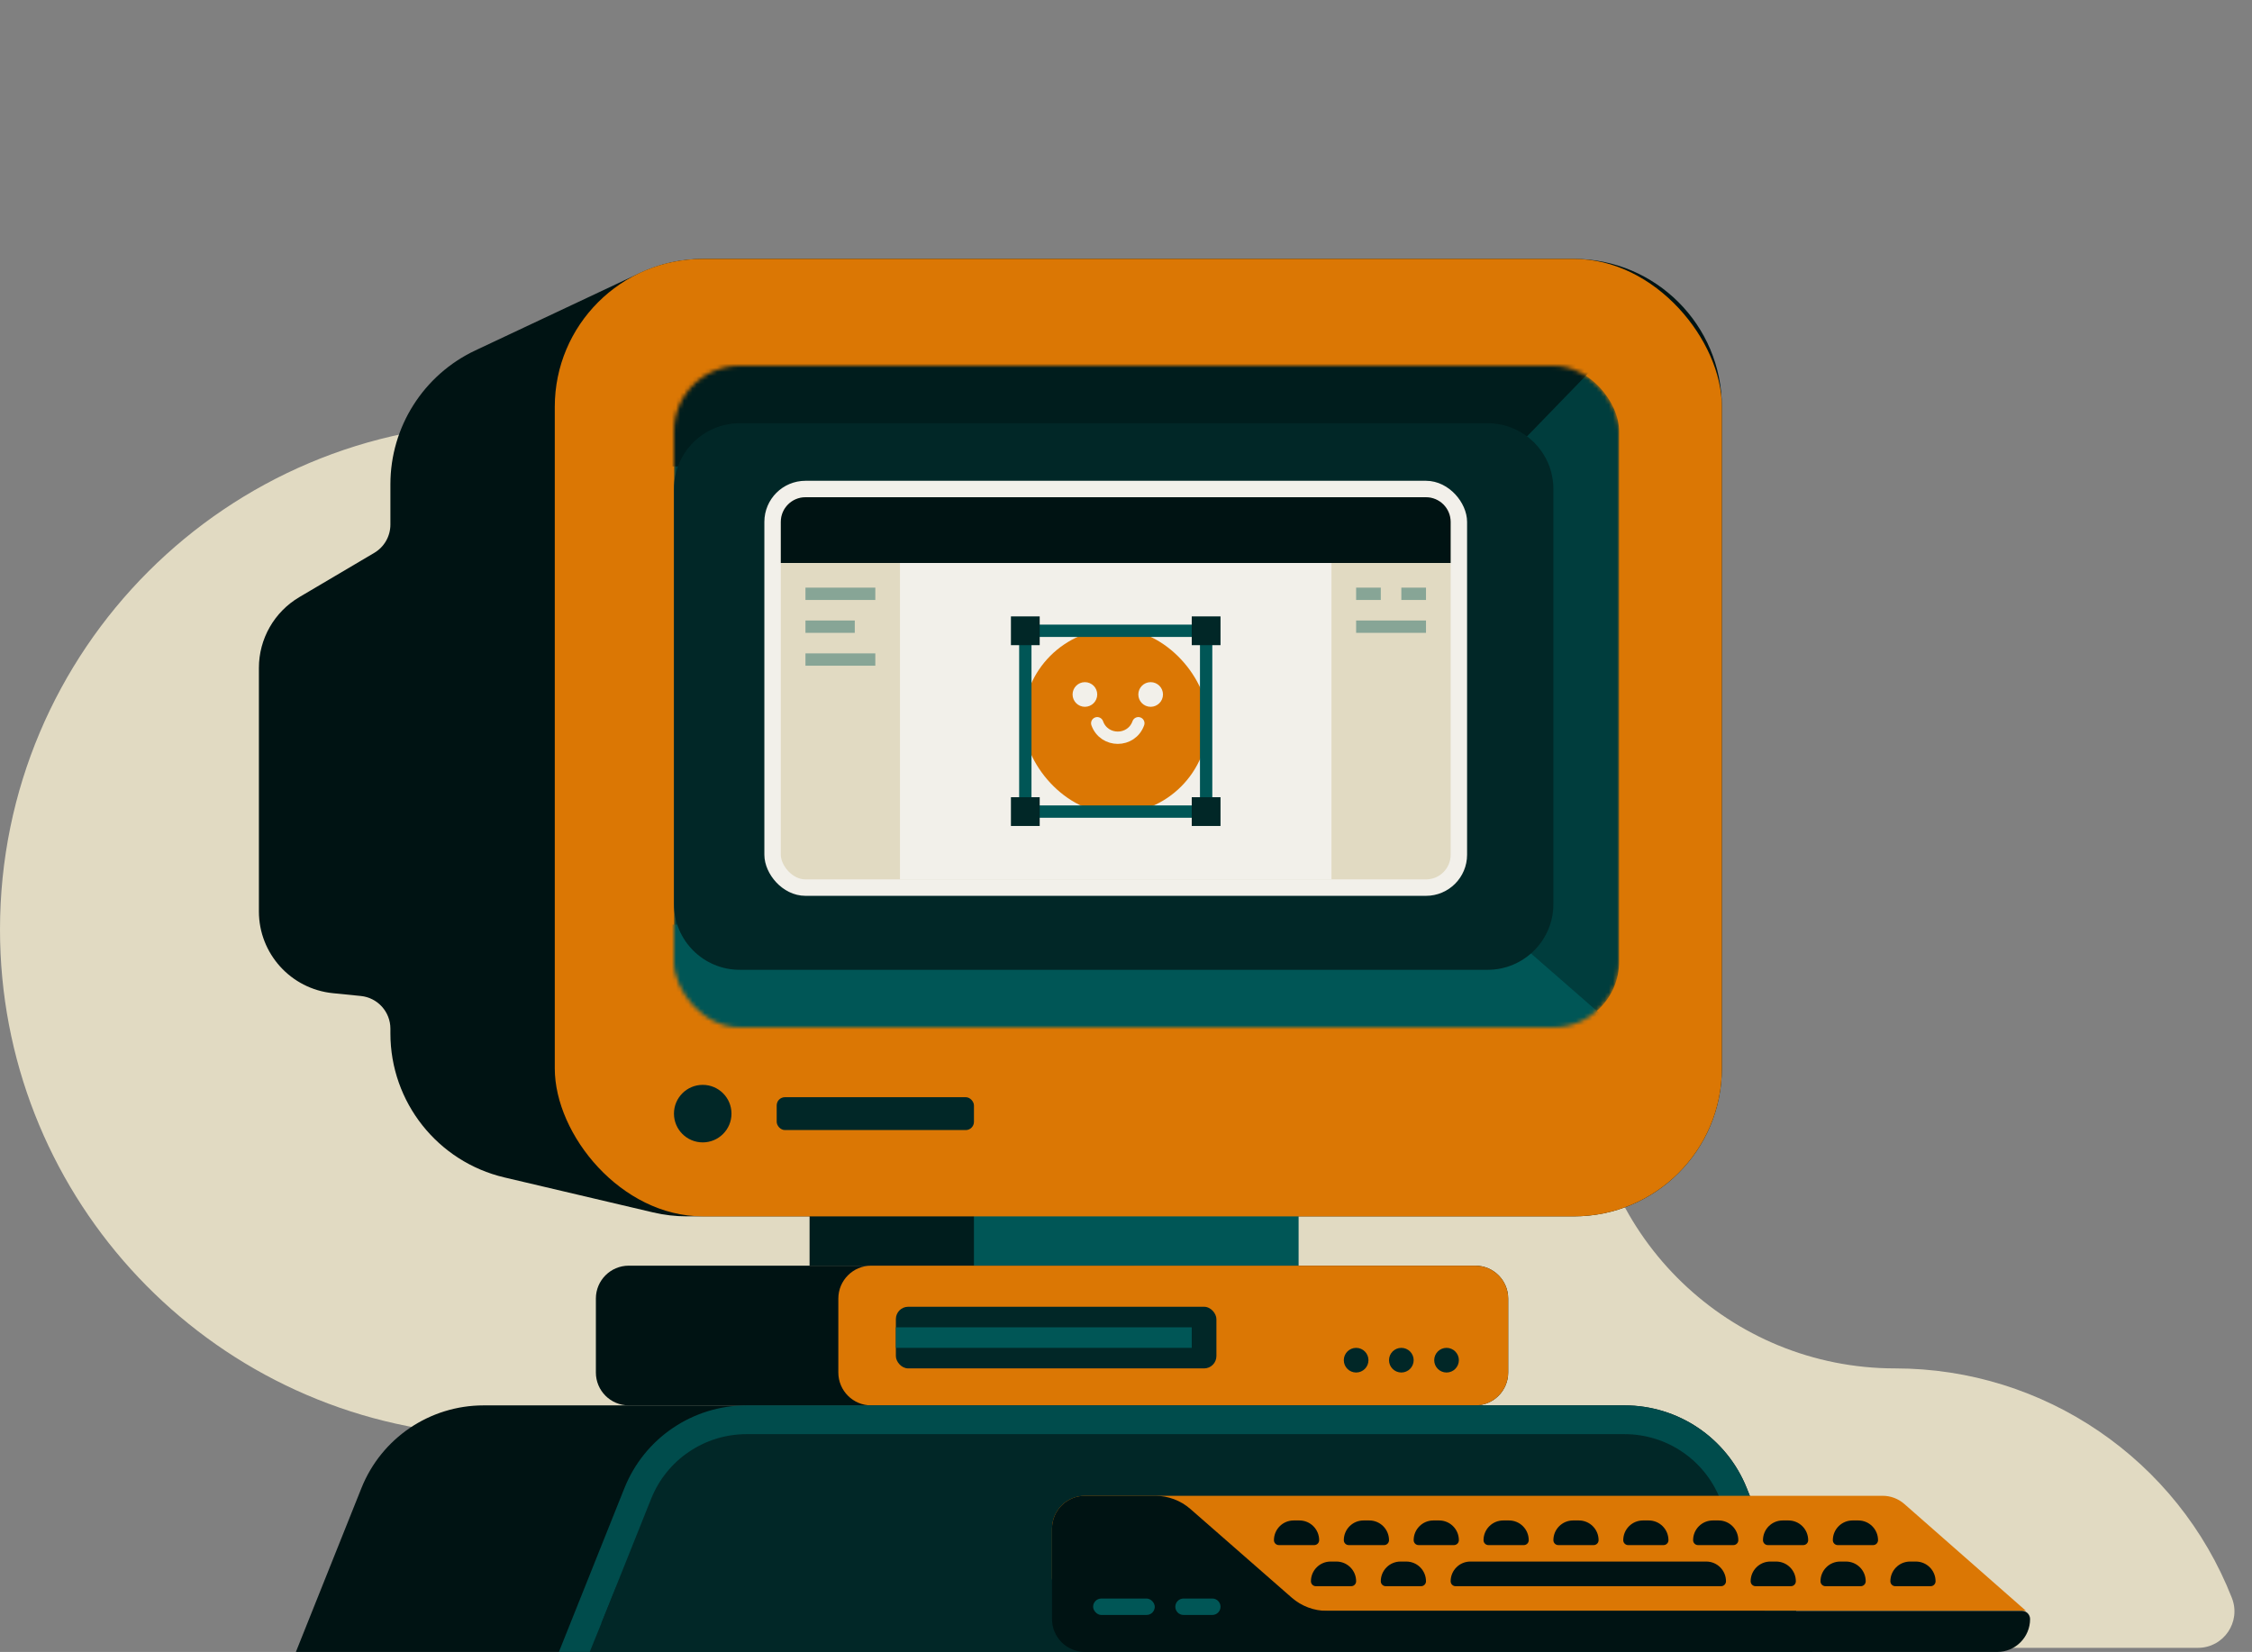 <svg width="548" height="402" viewBox="0 0 548 402" fill="none" xmlns="http://www.w3.org/2000/svg">
<rect x="0" y="0" width="548" height="402" fill="#808080" stroke="none"/>
<path fill-rule="evenodd" clip-rule="evenodd" d="M123.204 103C55.16 103 0 158.16 0 226.204C0 289.467 47.914 342.448 110.858 348.787V348.787C120.338 349.742 124.451 362.685 118.984 370.488C116.389 374.191 114.06 378.124 112.03 382.265V382.265C107.792 390.908 114.085 401 123.711 401H534.839C541.099 401 545.396 394.699 543.11 388.871V388.871C529.893 355.169 497.386 333 461.185 333V333C421.024 333 388.034 301.277 386.462 261.146L381.428 132.645C380.779 116.088 367.168 103 350.599 103H123.204Z" fill="#E1DAC2"/>
<path fill-rule="evenodd" clip-rule="evenodd" d="M115.671 85.272C103.054 91.21 95 103.901 95 117.846V127.654C95 130.484 93.505 133.103 91.068 134.542L72.83 145.313C66.738 148.91 63 155.459 63 162.534V221.789C63 232.061 70.782 240.663 81.003 241.689L87.799 242.371C91.887 242.781 95 246.222 95 250.331V251.487C95 268.193 106.493 282.704 122.755 286.53L158.933 295.043C161.635 295.679 164.402 296 167.178 296H383C402.882 296 419 279.882 419 260V99C419 79.118 402.882 63 383 63H171.047C165.748 63 160.514 64.17 155.719 66.427L115.671 85.272Z" fill="#001313"/>
<rect x="197" y="280" width="79" height="28" fill="#001D1D"/>
<rect x="237" y="280" width="79" height="28" fill="#005656"/>
<rect x="135" y="63" width="284" height="233" rx="36" fill="#DB7704"/>
<mask id="mask0_1573_5783" style="mask-type:alpha" maskUnits="userSpaceOnUse" x="164" y="89" width="230" height="161">
<rect x="164" y="89" width="230" height="161" rx="16" fill="black"/>
</mask>
<g mask="url(#mask0_1573_5783)">
<rect x="164" y="89" width="230" height="161" rx="16" fill="#003D3D"/>
<path d="M364.5 225L396 252.5H162V225H364.5Z" fill="#005656"/>
<path d="M364.5 113.5L396 81H162V113.5H364.5Z" fill="#001D1D"/>
</g>
<path d="M164 119C164 110.163 171.163 103 180 103H362C370.837 103 378 110.163 378 119V220C378 228.837 370.837 236 362 236H180C171.163 236 164 228.837 164 220V119Z" fill="#012727"/>
<rect x="189" y="267" width="48" height="8" rx="2" fill="#012727"/>
<circle cx="171" cy="271" r="7" fill="#012727"/>
<path d="M145 316C145 311.582 148.582 308 153 308H359C363.418 308 367 311.582 367 316V334C367 338.418 363.418 342 359 342H153C148.582 342 145 338.418 145 334V316Z" fill="#001313"/>
<path d="M204 316C204 311.582 207.582 308 212 308H359C363.418 308 367 311.582 367 316V334C367 338.418 363.418 342 359 342H212C207.582 342 204 338.418 204 334V316Z" fill="#DB7704"/>
<rect x="218" y="318" width="78" height="15" rx="3" fill="#012727"/>
<path d="M218 323H290V328H218V323Z" fill="#005656"/>
<path d="M87.954 362.116C92.813 349.966 104.58 342 117.665 342H395.335C408.42 342 420.187 349.966 425.046 362.116L441 402H72L87.954 362.116Z" fill="#001313"/>
<path d="M181.665 345.5H395.335C406.989 345.5 417.468 352.595 421.797 363.415L435.83 398.5H141.17L155.203 363.415C159.532 352.595 170.011 345.5 181.665 345.5Z" fill="#012727" stroke="#004C4C" stroke-width="7"/>
<path d="M143.5 402L150 386L271.803 386.5V402H143.5Z" fill="#012727"/>
<circle cx="330" cy="331" r="3" fill="#012727"/>
<circle cx="341" cy="331" r="3" fill="#012727"/>
<circle cx="352" cy="331" r="3" fill="#012727"/>
<rect x="188" y="119" width="167" height="97" rx="8" fill="#E1DAC2" stroke="#F2F0EA" stroke-width="4"/>
<rect x="219" y="121" width="105" height="93" fill="#F2F0EA"/>
<path d="M190 127C190 123.686 192.686 121 196 121H347C350.314 121 353 123.686 353 127V137H190V127Z" fill="#001313"/>
<rect x="249" y="153" width="45" height="45" rx="22.5" fill="#DB7704"/>
<circle cx="264" cy="169" r="3" fill="#F2F0EA"/>
<circle cx="280" cy="169" r="3" fill="#F2F0EA"/>
<rect x="249.5" y="153.5" width="44" height="44" stroke="#005656" stroke-width="3"/>
<rect x="246" y="150" width="7" height="7" fill="#012727"/>
<rect x="246" y="194" width="7" height="7" fill="#012727"/>
<rect x="290" y="150" width="7" height="7" fill="#012727"/>
<rect x="290" y="194" width="7" height="7" fill="#012727"/>
<line x1="196" y1="144.5" x2="213" y2="144.5" stroke="#005656" stroke-opacity="0.4" stroke-width="3"/>
<path d="M330 144.5H336" stroke="#005656" stroke-opacity="0.4" stroke-width="3"/>
<path d="M341 144.5H347" stroke="#005656" stroke-opacity="0.4" stroke-width="3"/>
<line x1="330" y1="152.5" x2="347" y2="152.5" stroke="#005656" stroke-opacity="0.4" stroke-width="3"/>
<path d="M196 152.5H208" stroke="#005656" stroke-opacity="0.4" stroke-width="3"/>
<line x1="196" y1="160.5" x2="213" y2="160.5" stroke="#005656" stroke-opacity="0.4" stroke-width="3"/>
<path d="M256 372C256 367.582 259.582 364 264 364H458.119C460.063 364 461.94 364.708 463.4 365.99L493 392H264C259.582 392 256 388.418 256 384V372Z" fill="#DB7704"/>
<path fill-rule="evenodd" clip-rule="evenodd" d="M264 364C259.582 364 256 367.582 256 372V392V394C256 398.418 259.582 402 264 402H486C490.418 402 494 398.418 494 394V394C494 392.895 493.105 392 492 392H322.885C319.736 392 316.694 390.857 314.324 388.784L289.676 367.217C287.306 365.143 284.264 364 281.115 364H264Z" fill="#001313"/>
<path d="M310 374.8C310 372.149 312.149 370 314.8 370H316.2C318.851 370 321 372.149 321 374.8V374.8C321 375.463 320.463 376 319.8 376H311.2C310.537 376 310 375.463 310 374.8V374.8Z" fill="#001313"/>
<path d="M327 374.8C327 372.149 329.149 370 331.8 370H333.2C335.851 370 338 372.149 338 374.8V374.8C338 375.463 337.463 376 336.8 376H328.2C327.537 376 327 375.463 327 374.8V374.8Z" fill="#001313"/>
<path d="M344 374.8C344 372.149 346.149 370 348.8 370H350.2C352.851 370 355 372.149 355 374.8V374.8C355 375.463 354.463 376 353.8 376H345.2C344.537 376 344 375.463 344 374.8V374.8Z" fill="#001313"/>
<path d="M361 374.8C361 372.149 363.149 370 365.8 370H367.2C369.851 370 372 372.149 372 374.8V374.8C372 375.463 371.463 376 370.8 376H362.2C361.537 376 361 375.463 361 374.8V374.8Z" fill="#001313"/>
<path d="M378 374.8C378 372.149 380.149 370 382.8 370H384.2C386.851 370 389 372.149 389 374.8V374.8C389 375.463 388.463 376 387.8 376H379.2C378.537 376 378 375.463 378 374.8V374.8Z" fill="#001313"/>
<path d="M395 374.8C395 372.149 397.149 370 399.8 370H401.2C403.851 370 406 372.149 406 374.8V374.8C406 375.463 405.463 376 404.8 376H396.2C395.537 376 395 375.463 395 374.8V374.8Z" fill="#001313"/>
<path d="M412 374.8C412 372.149 414.149 370 416.8 370H418.2C420.851 370 423 372.149 423 374.8V374.8C423 375.463 422.463 376 421.8 376H413.2C412.537 376 412 375.463 412 374.8V374.8Z" fill="#001313"/>
<path d="M429 374.8C429 372.149 431.149 370 433.8 370H435.2C437.851 370 440 372.149 440 374.8V374.8C440 375.463 439.463 376 438.8 376H430.2C429.537 376 429 375.463 429 374.8V374.8Z" fill="#001313"/>
<path d="M446 374.8C446 372.149 448.149 370 450.8 370H452.2C454.851 370 457 372.149 457 374.8V374.8C457 375.463 456.463 376 455.8 376H447.2C446.537 376 446 375.463 446 374.8V374.8Z" fill="#001313"/>
<path d="M319 384.8C319 382.149 321.149 380 323.8 380H325.2C327.851 380 330 382.149 330 384.8V384.8C330 385.463 329.463 386 328.8 386H320.2C319.537 386 319 385.463 319 384.8V384.8Z" fill="#001313"/>
<path d="M336 384.8C336 382.149 338.149 380 340.8 380H342.2C344.851 380 347 382.149 347 384.8V384.8C347 385.463 346.463 386 345.8 386H337.2C336.537 386 336 385.463 336 384.8V384.8Z" fill="#001313"/>
<path d="M353 384.8C353 382.149 355.149 380 357.8 380H415.2C417.851 380 420 382.149 420 384.8V384.8C420 385.463 419.463 386 418.8 386H354.2C353.537 386 353 385.463 353 384.8V384.8Z" fill="#001313"/>
<path d="M426 384.8C426 382.149 428.149 380 430.8 380H432.2C434.851 380 437 382.149 437 384.8V384.8C437 385.463 436.463 386 435.8 386H427.2C426.537 386 426 385.463 426 384.8V384.8Z" fill="#001313"/>
<path d="M443 384.8C443 382.149 445.149 380 447.8 380H449.2C451.851 380 454 382.149 454 384.8V384.8C454 385.463 453.463 386 452.8 386H444.2C443.537 386 443 385.463 443 384.8V384.8Z" fill="#001313"/>
<path d="M460 384.8C460 382.149 462.149 380 464.8 380H466.2C468.851 380 471 382.149 471 384.8V384.8C471 385.463 470.463 386 469.8 386H461.2C460.537 386 460 385.463 460 384.8V384.8Z" fill="#001313"/>
<rect x="266" y="389" width="15" height="4" rx="2" fill="#005656"/>
<path d="M286 391C286 389.895 286.895 389 288 389H295C296.105 389 297 389.895 297 391V391C297 392.105 296.105 393 295 393H288C286.895 393 286 392.105 286 391V391Z" fill="#005656"/>
<path d="M267 176V176C268.678 180.698 275.322 180.698 277 176V176" stroke="#F2F0EA" stroke-width="3" stroke-linecap="round"/>
</svg>
